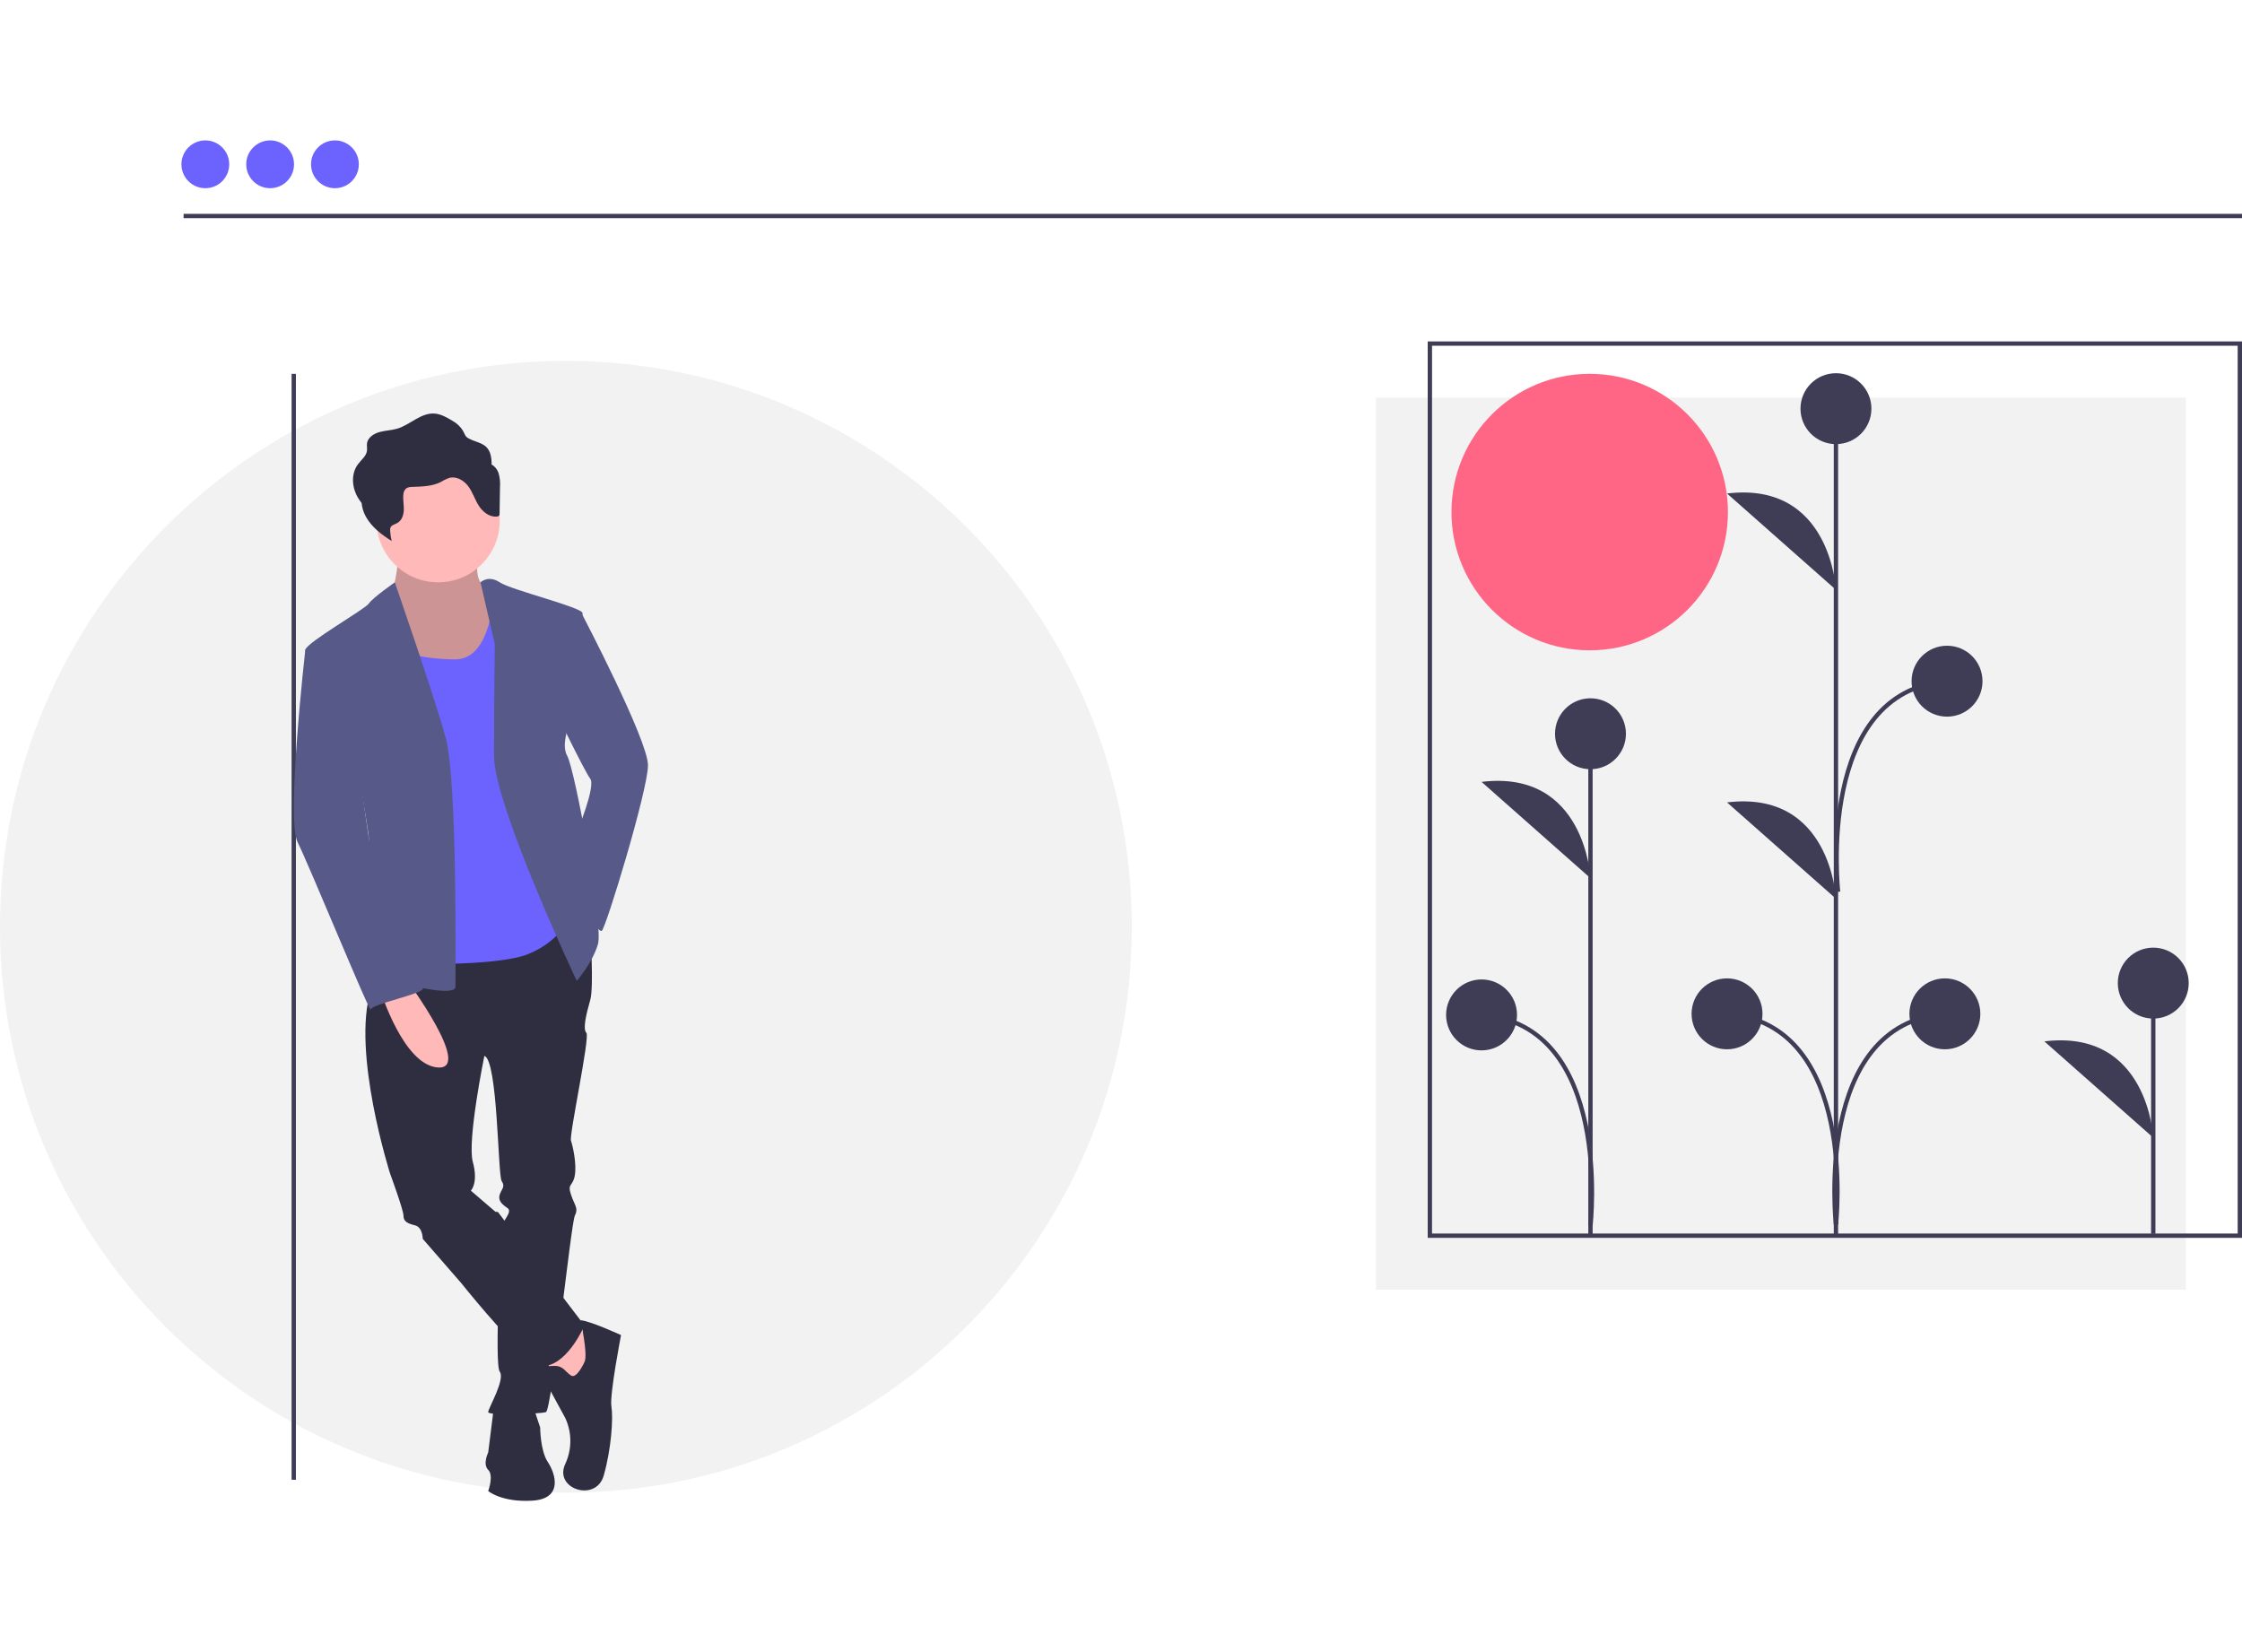 <svg width="1038" height="765" viewBox="0 0 1038 765" fill="none" xmlns="http://www.w3.org/2000/svg">
<g clip-path="url(#clip0)">
<path d="M1012 184.064H637V597.064H1012V184.064Z" fill="#F2F2F2"/>
<path d="M262 691.064C406.699 691.064 524 573.762 524 429.064C524 284.365 406.699 167.064 262 167.064C117.301 167.064 0 284.365 0 429.064C0 573.762 117.301 691.064 262 691.064Z" fill="#F2F2F2"/>
<path d="M996.917 571.224V455.131" stroke="#3F3D56" stroke-width="2" stroke-miterlimit="10"/>
<path d="M996.917 471.548C1005.98 471.548 1013.33 464.198 1013.33 455.131C1013.33 446.064 1005.98 438.713 996.917 438.713C987.85 438.713 980.5 446.064 980.5 455.131C980.5 464.198 987.85 471.548 996.917 471.548Z" fill="#3F3D56"/>
<path d="M996.917 526.682C996.917 526.682 994.572 476.239 946.493 482.102Z" fill="#3F3D56"/>
<path d="M850.007 571.379V189.375" stroke="#3F3D56" stroke-width="2" stroke-miterlimit="10"/>
<path d="M850.007 205.609C859.074 205.609 866.424 198.259 866.424 189.192C866.424 180.125 859.074 172.775 850.007 172.775C840.94 172.775 833.59 180.125 833.59 189.192C833.59 198.259 840.94 205.609 850.007 205.609Z" fill="#3F3D56"/>
<path d="M799.583 485.775C808.65 485.775 816 478.424 816 469.357C816 460.29 808.65 452.94 799.583 452.94C790.516 452.94 783.165 460.29 783.165 469.357C783.165 478.424 790.516 485.775 799.583 485.775Z" fill="#3F3D56"/>
<path d="M850.007 273.052C850.007 273.052 847.662 222.609 799.583 228.472Z" fill="#3F3D56"/>
<path d="M850.007 416.052C850.007 416.052 847.662 365.609 799.583 371.472Z" fill="#3F3D56"/>
<path d="M850.007 566.866C850.007 566.866 860.561 474.048 799.583 469.357" stroke="#3F3D56" stroke-width="2" stroke-miterlimit="10"/>
<path d="M900.439 485.775C909.506 485.775 916.856 478.424 916.856 469.357C916.856 460.29 909.506 452.94 900.439 452.94C891.372 452.94 884.022 460.29 884.022 469.357C884.022 478.424 891.372 485.775 900.439 485.775Z" fill="#3F3D56"/>
<path d="M850.014 566.866C850.014 566.866 839.46 474.048 900.439 469.357" stroke="#3F3D56" stroke-width="2" stroke-miterlimit="10"/>
<path d="M901.439 331.775C910.506 331.775 917.856 324.424 917.856 315.357C917.856 306.29 910.506 298.94 901.439 298.94C892.372 298.94 885.022 306.29 885.022 315.357C885.022 324.424 892.372 331.775 901.439 331.775Z" fill="#3F3D56"/>
<path d="M851.014 412.866C851.014 412.866 840.46 320.048 901.439 315.357" stroke="#3F3D56" stroke-width="2" stroke-miterlimit="10"/>
<path d="M736.356 571.879V339.692" stroke="#3F3D56" stroke-width="2" stroke-miterlimit="10"/>
<path d="M736.356 356.109C745.423 356.109 752.773 348.759 752.773 339.692C752.773 330.625 745.423 323.275 736.356 323.275C727.289 323.275 719.939 330.625 719.939 339.692C719.939 348.759 727.289 356.109 736.356 356.109Z" fill="#3F3D56"/>
<path d="M736.356 406.552C736.356 406.552 734.011 356.109 685.932 361.972Z" fill="#3F3D56"/>
<path d="M736.356 567.366C736.356 567.366 746.91 474.548 685.932 469.857" stroke="#3F3D56" stroke-width="2" stroke-miterlimit="10"/>
<path d="M685.932 486.275C694.999 486.275 702.349 478.924 702.349 469.857C702.349 460.79 694.999 453.44 685.932 453.44C676.865 453.44 669.514 460.79 669.514 469.857C669.514 478.924 676.865 486.275 685.932 486.275Z" fill="#3F3D56"/>
<path d="M736 301.064C771.346 301.064 800 272.41 800 237.064C800 201.718 771.346 173.064 736 173.064C700.654 173.064 672 201.718 672 237.064C672 272.41 700.654 301.064 736 301.064Z" fill="#FF6584"/>
<path d="M85 100H1077" stroke="#3F3D56" stroke-width="2" stroke-miterlimit="10"/>
<path d="M95.064 87.128C101.174 87.128 106.128 82.174 106.128 76.064C106.128 69.953 101.174 65 95.064 65C88.953 65 84 69.953 84 76.064C84 82.174 88.953 87.128 95.064 87.128Z" fill="#6C63FF"/>
<path d="M125.064 87.128C131.174 87.128 136.128 82.174 136.128 76.064C136.128 69.953 131.174 65 125.064 65C118.953 65 114 69.953 114 76.064C114 82.174 118.953 87.128 125.064 87.128Z" fill="#6C63FF"/>
<path d="M155.064 87.128C161.174 87.128 166.128 82.174 166.128 76.064C166.128 69.953 161.174 65 155.064 65C148.953 65 144 69.953 144 76.064C144 82.174 148.953 87.128 155.064 87.128Z" fill="#6C63FF"/>
<path d="M1037 159.064H662V572.064H1037V159.064Z" stroke="#3F3D56" stroke-width="2" stroke-miterlimit="10"/>
<path d="M136 173.064V685.064" stroke="#3F3D56" stroke-width="2" stroke-miterlimit="10"/>
<path d="M221.57 258.015C221.57 258.015 218.896 267.819 224.243 271.384C229.591 274.949 231.373 291.883 231.373 291.883L220.678 321.294L192.158 326.642L181.463 306.143V275.84C181.463 275.84 185.028 260.689 184.137 256.232C183.246 251.776 221.57 258.015 221.57 258.015Z" fill="#FFB9B9"/>
<path opacity="0.2" d="M221.57 258.015C221.57 258.015 218.896 267.819 224.243 271.384C229.591 274.949 231.373 291.883 231.373 291.883L220.678 321.294L192.158 326.642L181.463 306.143V275.84C181.463 275.84 185.028 260.689 184.137 256.232C183.246 251.776 221.57 258.015 221.57 258.015Z" fill="black"/>
<path d="M250.09 426.462L273.262 430.919C273.262 430.919 275.045 456.765 273.262 463.004C271.48 469.243 269.697 476.373 271.48 478.155C273.262 479.938 263.459 525.392 264.35 528.065C265.241 530.739 267.024 538.761 266.132 544.108C265.241 549.456 262.567 547.673 264.35 553.021C266.132 558.368 267.915 559.259 266.132 562.824C264.35 566.389 255.437 652.841 252.764 653.733C250.09 654.624 226.026 655.515 226.026 653.733C226.026 651.95 234.047 638.581 231.373 635.016C228.7 631.451 232.265 570.846 232.265 568.172C232.265 565.498 237.612 561.042 234.938 559.259C232.265 557.477 230.482 555.694 231.373 553.021C232.265 550.347 234.047 549.456 232.265 546.782C230.482 544.108 230.482 490.633 224.243 488.85C224.243 488.85 216.222 528.066 218.896 537.869C221.57 547.673 218.005 551.238 218.005 551.238L230.482 561.933L213.548 594.018L195.723 573.52C195.723 573.52 195.723 568.172 192.158 567.281C188.593 566.39 186.811 565.498 186.811 562.824C186.811 560.151 180.572 543.217 180.572 543.217C180.572 543.217 162.747 487.068 171.659 458.548C180.572 430.027 184.005 430.971 184.005 430.971L250.09 426.462Z" fill="#2F2E41"/>
<path d="M264.35 610.952L274.154 621.647L270.589 651.059H262.567L250.09 623.43L264.35 610.952Z" fill="#FFB9B9"/>
<path d="M270.589 630.56C270.589 630.56 267.024 638.581 264.35 636.799C261.676 635.016 260.79 632.342 256.777 632.342C252.763 632.342 249.198 633.234 250.09 635.016C250.981 636.799 261.676 656.406 261.676 656.406C263.245 659.753 264.059 663.405 264.059 667.101C264.059 670.798 263.245 674.449 261.676 677.797C256.328 689.383 275.936 695.622 279.501 683.144C283.066 670.666 283.957 656.406 283.066 651.059C282.175 645.711 287.522 618.082 287.522 618.082C287.522 618.082 273.124 611.445 268.737 611.199C268.737 611.199 272.371 626.995 270.589 630.56Z" fill="#2F2E41"/>
<path d="M246.525 650.168L250.09 660.863C250.09 660.863 250.09 671.558 253.655 676.905C257.22 682.253 260.785 693.839 246.525 694.73C232.265 695.622 226.026 690.274 226.026 690.274C226.026 690.274 228.7 683.144 226.026 680.47C223.352 677.796 226.026 672.449 226.026 672.449L228.7 651.059L246.525 650.168Z" fill="#2F2E41"/>
<path d="M222.461 561.042H230.482L270.589 613.626C270.589 613.626 263.459 630.56 252.763 632.342C252.763 632.342 250.981 631.451 242.96 626.104C234.938 620.756 213.548 594.018 213.548 594.018L210.874 578.867L222.461 561.042Z" fill="#2F2E41"/>
<path d="M202.853 269.601C218.604 269.601 231.373 256.832 231.373 241.081C231.373 225.33 218.604 212.561 202.853 212.561C187.102 212.561 174.333 225.33 174.333 241.081C174.333 256.832 187.102 269.601 202.853 269.601Z" fill="#FFB9B9"/>
<path d="M237.612 277.623L228.7 274.058C228.7 274.058 227.808 305.252 210.874 305.252C193.941 305.252 176.115 300.795 176.115 291.883C176.115 282.97 161.855 307.925 161.855 307.925C161.855 307.925 175.224 397.051 174.333 397.942C173.442 398.833 184.137 446.07 184.137 446.07C184.137 446.07 229.591 447.852 244.742 441.614C259.894 435.375 264.35 423.789 264.35 423.789L258.111 345.358L245.633 284.753L237.612 277.623Z" fill="#6C63FF"/>
<path d="M222.466 269.601C222.466 269.601 226.026 266.036 231.373 269.601C236.721 273.166 269.697 281.188 269.697 283.861V317.729C269.697 317.729 270.589 323.077 267.915 326.642C265.241 330.207 259.002 343.576 262.567 349.814C266.132 356.053 279.501 428.245 276.827 437.157C274.154 446.07 267.024 454.091 267.024 454.091C267.024 454.091 228.7 372.987 228.7 349.814C228.7 326.642 229.072 298.213 229.072 298.213L222.466 269.601Z" fill="#575A89"/>
<path d="M261.676 284.753H269.697C269.697 284.753 300 342.684 300 354.271C300 365.857 280.392 430.027 278.61 430.919C276.827 431.81 271.48 421.115 271.48 421.115L267.024 385.465C267.024 385.465 275.936 364.074 273.262 360.509C270.589 356.944 257.22 329.315 257.22 329.315L261.676 284.753Z" fill="#575A89"/>
<path d="M182.781 269.601C182.781 269.601 172.55 276.731 170.768 279.405C168.985 282.079 142.248 297.23 141.357 300.795C140.465 304.36 161.855 334.663 161.855 334.663C161.855 334.663 170.768 384.573 170.768 388.138C170.768 391.703 174.333 452.309 174.333 452.309C174.333 452.309 210.874 463.004 210.874 456.765C210.874 450.526 211.766 361.401 206.418 341.793C201.071 322.185 182.781 269.601 182.781 269.601Z" fill="#575A89"/>
<path d="M188.593 454.091C188.593 454.091 218.896 495.089 202.853 494.198C186.811 493.306 176.115 458.548 176.115 458.548L188.593 454.091Z" fill="#FFB9B9"/>
<path d="M152.052 298.121L141.356 300.795C141.356 300.795 132.444 379.226 137.791 389.921C143.139 400.616 171.659 470.134 171.659 467.46C171.659 464.786 196.748 460.021 195.79 457.502C194.832 454.982 189.484 444.287 187.702 440.722C185.919 437.157 183.246 432.701 184.137 428.245C185.028 423.789 174.333 404.714 174.333 404.714C174.333 404.714 171.659 393.486 170.768 388.138C169.877 382.791 161.855 323.968 161.855 323.968L152.052 298.121Z" fill="#575A89"/>
<path d="M230.817 219.003C230.272 217.326 229.121 215.912 227.589 215.038C227.669 213.268 227.439 211.497 226.908 209.806C225.133 204.866 220.927 205.149 216.959 202.965C215.237 202.017 215.344 201.18 214.448 199.623C213.244 197.555 211.485 195.866 209.371 194.748C206.825 193.221 204.137 191.649 201.126 191.456C194.797 191.05 189.944 196.653 183.895 198.451C181.229 199.244 178.364 199.276 175.683 200.026C173.003 200.775 170.329 202.564 169.929 205.169C169.745 206.371 170.07 207.605 169.883 208.807C169.511 211.197 167.284 212.87 165.793 214.836C162.496 219.182 162.873 225.322 165.51 230.05C166.068 231.033 166.704 231.969 167.411 232.851C167.635 235.098 168.318 237.275 169.419 239.248C172.055 243.976 176.592 247.51 181.332 250.446C180.944 248.88 180.709 247.281 180.629 245.671C180.562 245.133 180.636 244.588 180.845 244.088C181.372 243.05 182.767 242.774 183.83 242.205C186.033 241.027 186.897 238.42 186.96 236.036C187.024 233.652 186.487 231.264 186.753 228.893C186.767 228.34 186.902 227.797 187.147 227.302C187.392 226.806 187.742 226.369 188.172 226.022C188.994 225.584 189.918 225.376 190.848 225.422C195.361 225.248 200.076 225.17 204.057 223.162C205.349 222.355 206.728 221.699 208.168 221.204C211.551 220.374 215.008 222.606 216.958 225.337C218.908 228.068 219.88 231.319 221.678 234.14C223.477 236.962 226.585 239.478 230.063 239.144C230.256 239.145 230.448 239.108 230.626 239.033C230.805 238.958 230.967 238.848 231.101 238.709C231.251 238.458 231.318 238.167 231.293 237.876L231.487 225.363C231.648 223.22 231.421 221.066 230.817 219.003Z" fill="#2F2E41"/>
</g>
<defs>
<clipPath id="clip0">
<rect width="1038" height="764.064" fill="white"/>
</clipPath>
</defs>
</svg>
